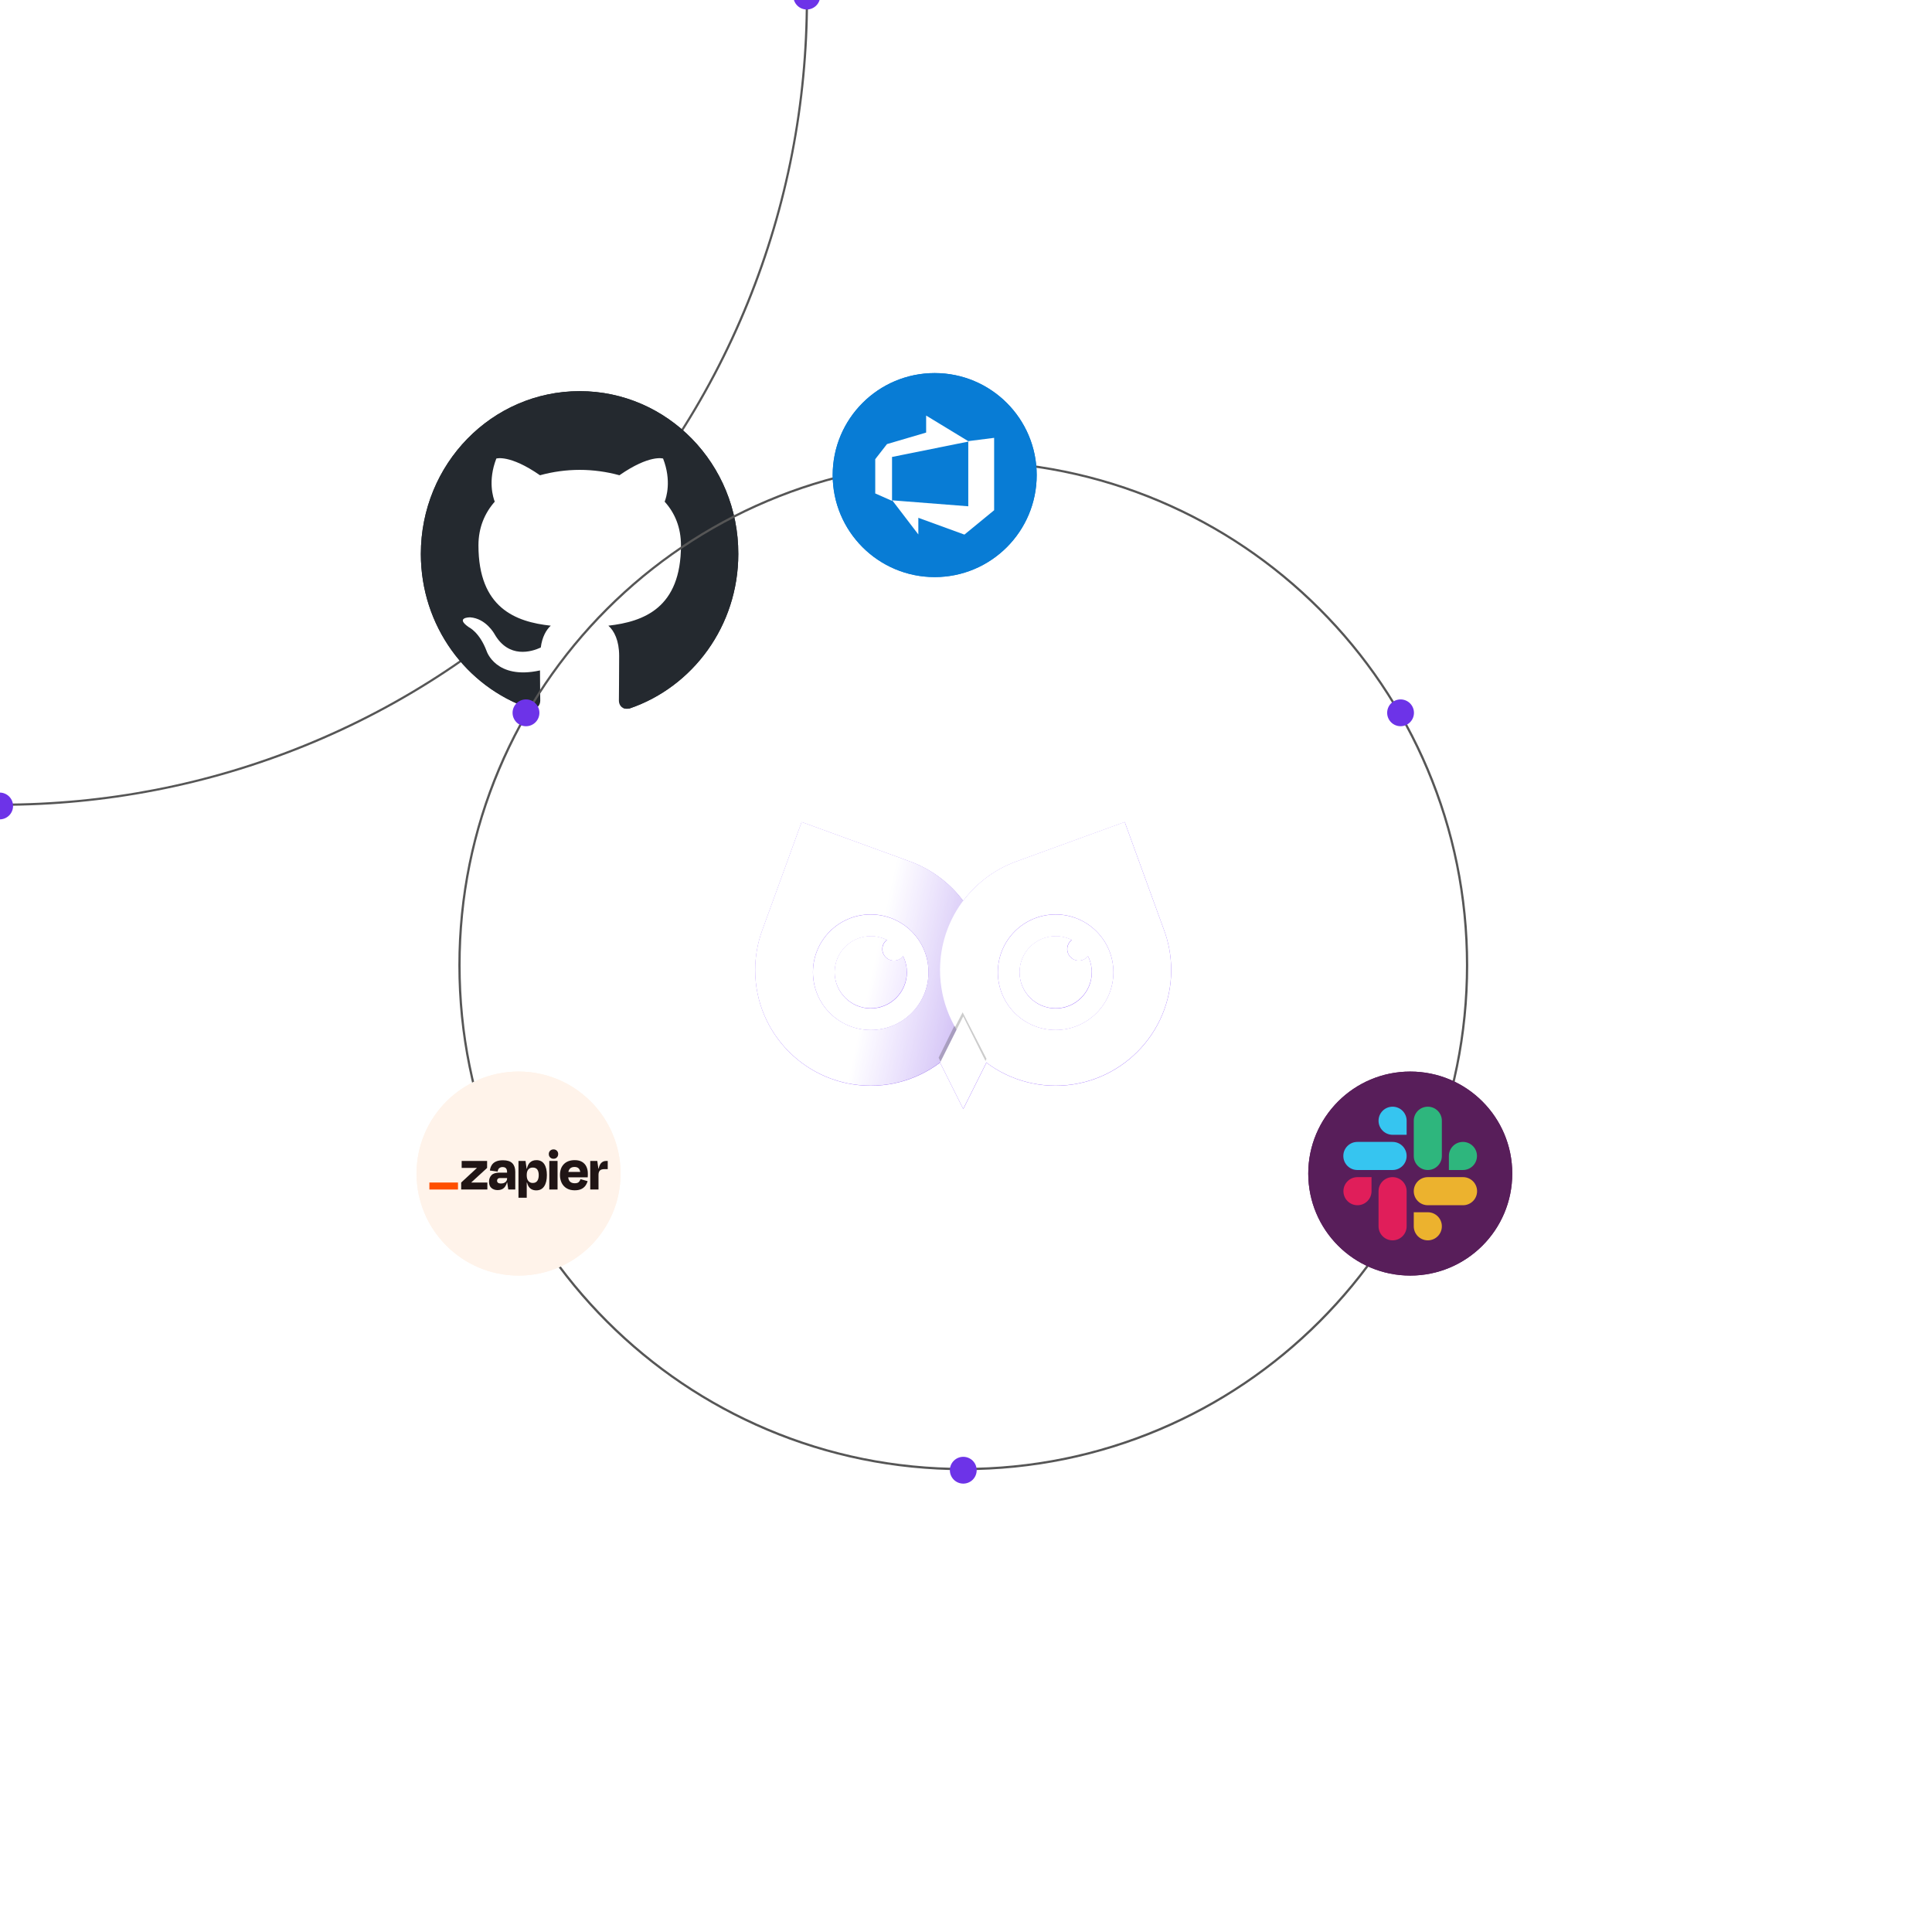 <?xml version="1.0" encoding="UTF-8" standalone="no"?>
<!DOCTYPE svg PUBLIC "-//W3C//DTD SVG 1.1//EN" "http://www.w3.org/Graphics/SVG/1.1/DTD/svg11.dtd">
<svg width="100%" height="100%" viewBox="325 325 650 650" version="1.1" xmlns="http://www.w3.org/2000/svg" xmlns:xlink="http://www.w3.org/1999/xlink" xml:space="preserve" xmlns:serif="http://www.serif.com/" style="fill-rule:evenodd;clip-rule:evenodd;stroke-linejoin:round;stroke-miterlimit:2;">
    <style>
        @keyframes rotateOuterCircle {
            0%{
                transform: translate(50%, 50%) rotate(0);
            }
            100% {
                transform: translate(50%, 50%) rotate(-360deg);
            }
        }
        #outer-logos-wrapper {
            animation: rotateOuterCircle 18750ms linear infinite normal forwards;
        }
        @keyframes rotateInnerCircle {
            0%{
                transform: translate(324.465px, 324.835px) rotate(0);
            }
            100% {
                transform: translate(324.465px, 324.835px) rotate(360deg);
            }
        }
        #inner-logos-wrapper {
            animation: rotateInnerCircle 18750ms linear infinite normal forwards;
        }
        @keyframes rotatePurpleLogo {
            0%{
                transform: translate(125px, 150px) rotate(0deg);
            }
            100% {
                transform: translate(125px, 150px) rotate(360deg);
            }
        }
        #outer-purple-logo {
            animation: rotatePurpleLogo 18750ms linear infinite normal forwards;
        }
        @keyframes rotateBlueLogo {
            0%{
                transform: translate(530px, 150px) rotate(0deg);
            }
            100% {
                transform: translate(530px, 150px) rotate(360deg);
            }
        }
        #outer-blue-logo {
            animation: rotateBlueLogo 18750ms linear infinite normal forwards;
        }
        @keyframes rotateGreenLogo {
            0%{
                transform: translate(155px, 526px) rotate(0deg);
            }
            100% {
                transform: translate(155px, 526px) rotate(360deg);
            }
        }
        #outer-green-logo {
            animation: rotateGreenLogo 18750ms linear infinite normal forwards;
        }
        @keyframes rotateBlackLogo {
            0%{
                transform: translate(520px, 510px) rotate(0deg);
            }
            100% {
                transform: translate(520px, 510px) rotate(360deg);
            }
        }
        #outer-black-logo {
            animation: rotateBlackLogo 18750ms linear infinite normal forwards;
        }
        @keyframes rotateRedLogo {
            0%{
                transform: translate(315px, 160px) rotate(0deg);
            }
            100% {
                transform: translate(315px, 160px) rotate(-360deg);
            }
        }
        #inner-red-logo {
            animation: rotateRedLogo 18750ms linear infinite normal forwards;
        }
        @keyframes rotateDarkOrangeLogo {
            0%{
                transform: translate(475px, 395px) rotate(0deg);
            }
            100% {
                transform: translate(475px, 395px) rotate(-360deg);
            }
        }
        #inner-dark-orange-logo {
            animation: rotateDarkOrangeLogo 18750ms linear infinite normal forwards;
        }
        @keyframes rotateOrangeLogo {
            0%{
                transform: translate(175px, 395px) rotate(0deg);
            }
            100% {
                transform: translate(175px, 395px) rotate(-360deg);
            }
        }
        #inner-orange-logo {
            animation: rotateOrangeLogo 18750ms linear infinite normal forwards;
        }
    </style>
    <g>
        <g id="integrations-logos" >
            <g class="dark:hidden block" transform="translate(324.465, 324.835) rotate(0)" filter="url(#shadow)">
                <g id="Logo" transform="matrix(0.243,0,0,0.243,239.062,264.37)">
                    <g id="Sol">
                        <g transform="matrix(1,0,0,1,-64,-77.102)">
                            <path d="M339.334,181.528C402.494,202.939 448,262.748 448,333.102C448,421.408 376.306,493.102 288,493.102C199.694,493.102 128,421.408 128,333.102C128,313.886 131.395,295.457 137.618,278.378L137.592,278.368L192.316,128.017L339.334,181.528Z" style="fill:url(#_Linear1);"/>
                            <clipPath id="_clip2">
                                <path d="M339.334,181.528C402.494,202.939 448,262.748 448,333.102C448,421.408 376.306,493.102 288,493.102C199.694,493.102 128,421.408 128,333.102C128,313.886 131.395,295.457 137.618,278.378L137.592,278.368L192.316,128.017L339.334,181.528Z"/>
                            </clipPath>
                            <g clip-path="url(#_clip2)">
                                <g transform="matrix(0.838,0,0,1.093,144.034,38.969)">
                                    <path d="M329.429,309.399L374.858,380.076L329.429,450.753L284,380.076L329.429,309.399Z" style="fill-opacity:0.11;"/>
                                </g>
                            </g>
                        </g>
                        <g transform="matrix(1.212,0,0,1.212,-49.939,-44.132)">
                            <circle cx="226" cy="250" r="66" style="fill:white;"/>
                        </g>
                        <g transform="matrix(2.778,0,0,2.778,-581.556,-657.768)">
                            <circle cx="290" cy="330" r="18" style="fill:rgb(128,68,253);"/>
                        </g>
                        <g transform="matrix(0.801,0,0,0.792,-5.707,-7.109)">
                            <ellipse cx="326.85" cy="295.352" rx="19.983" ry="20.194" style="fill:white;"/>
                        </g>
                    </g>
                    <g id="Sag" transform="matrix(1,0,0,1,-64,7.10543e-14)">
                        <g transform="matrix(1,0,0,1,0,-77.102)">
                            <path d="M693.336,275.591L639.618,128L489.267,182.723L489.267,182.723C427.876,205.104 384,264.019 384,333.102C384,421.408 455.694,493.102 544,493.102C632.306,493.102 704,421.408 704,333.102C704,312.835 700.224,293.444 693.336,275.591Z" style="fill:rgb(128,68,253);"/>
                            <clipPath id="_clip3">
                                <path d="M693.336,275.591L639.618,128L489.267,182.723L489.267,182.723C427.876,205.104 384,264.019 384,333.102C384,421.408 455.694,493.102 544,493.102C632.306,493.102 704,421.408 704,333.102C704,312.835 700.224,293.444 693.336,275.591Z"/>
                            </clipPath>
                            <g clip-path="url(#_clip3)">
                                <g transform="matrix(0.728,0,0,0.911,175.43,109.714)">
                                    <path d="M329.429,309.399L374.858,380.076L329.429,450.753L284,380.076L329.429,309.399Z" style="fill-opacity:0.2;"/>
                                </g>
                            </g>
                        </g>
                        <g transform="matrix(1.212,0,0,1.212,270.061,-44.132)">
                            <circle cx="226" cy="250" r="66" style="fill:white;"/>
                        </g>
                        <g transform="matrix(2.778,0,0,2.778,-261.556,-657.768)">
                            <circle cx="290" cy="330" r="18" style="fill:rgb(128,68,253);"/>
                        </g>
                        <g transform="matrix(0.801,0,0,0.792,314.293,-7.109)">
                            <ellipse cx="326.85" cy="295.352" rx="19.983" ry="20.194" style="fill:white;"/>
                        </g>
                    </g>
                    <g transform="matrix(0.705,0,0,0.906,119.816,39.83)">
                        <g id="Burun">
                            <path d="M329.429,309.399L374.858,380.076L329.429,450.753L284,380.076L329.429,309.399Z" style="fill:rgb(128,68,253);"/>
                        </g>
                    </g>
                </g>
            </g>
            <g class="dark:block hidden" transform="translate(324.465, 324.835) rotate(0)" filter="url(#shadow)">
                <g id="LogoWhite" transform="matrix(0.243,0,0,0.243,239.044,264.329)">
                    <g transform="matrix(1,0,0,1,-64,-730.102)">
                        <g id="Sol1" serif:id="Sol">
                            <path d="M339.334,834.528C402.494,855.939 448,915.748 448,986.102C448,1074.41 376.306,1146.1 288,1146.1C199.694,1146.1 128,1074.41 128,986.102C128,966.886 131.395,948.457 137.618,931.378L137.592,931.368L192.316,781.017L339.334,834.528ZM288,909C243.847,909 208,944.847 208,989C208,1033.15 243.847,1069 288,1069C332.153,1069 368,1033.15 368,989C368,944.847 332.153,909 288,909ZM332.743,966.672C336.107,973.394 338,980.978 338,989C338,1016.6 315.596,1039 288,1039C260.404,1039 238,1016.6 238,989C238,961.404 260.404,939 288,939C296.022,939 303.606,940.893 310.328,944.257C306.484,947.181 304,951.803 304,957C304,965.831 311.169,973 320,973C325.197,973 329.819,970.516 332.743,966.672Z" style="fill:url(#_Linear4);"/>
                            <clipPath id="_clip5">
                                <path d="M339.334,834.528C402.494,855.939 448,915.748 448,986.102C448,1074.41 376.306,1146.1 288,1146.1C199.694,1146.1 128,1074.41 128,986.102C128,966.886 131.395,948.457 137.618,931.378L137.592,931.368L192.316,781.017L339.334,834.528ZM288,909C243.847,909 208,944.847 208,989C208,1033.15 243.847,1069 288,1069C332.153,1069 368,1033.15 368,989C368,944.847 332.153,909 288,909ZM332.743,966.672C336.107,973.394 338,980.978 338,989C338,1016.6 315.596,1039 288,1039C260.404,1039 238,1016.6 238,989C238,961.404 260.404,939 288,939C296.022,939 303.606,940.893 310.328,944.257C306.484,947.181 304,951.803 304,957C304,965.831 311.169,973 320,973C325.197,973 329.819,970.516 332.743,966.672Z"/>
                            </clipPath>
                            <g clip-path="url(#_clip5)">
                                <g transform="matrix(0.838,0,0,1.093,144.034,691.969)">
                                    <path d="M329.429,309.399L374.858,380.076L329.429,450.753L284,380.076L329.429,309.399Z" style="fill-opacity:0.2;"/>
                                </g>
                            </g>
                        </g>
                    </g>
                    <g transform="matrix(1,0,0,1,-64,-730.102)">
                        <g id="Sag1" serif:id="Sag">
                            <path d="M693.336,928.591C700.224,946.444 704,965.835 704,986.102C704,1074.41 632.306,1146.1 544,1146.1C455.694,1146.1 384,1074.41 384,986.102C384,917.019 427.876,858.104 489.267,835.723L639.618,781L693.336,928.591ZM544,909C499.847,909 464,944.847 464,989C464,1033.15 499.847,1069 544,1069C588.153,1069 624,1033.15 624,989C624,944.847 588.153,909 544,909ZM588.743,966.672C592.107,973.394 594,980.978 594,989C594,1016.6 571.596,1039 544,1039C516.404,1039 494,1016.6 494,989C494,961.404 516.404,939 544,939C552.022,939 559.606,940.893 566.328,944.257C562.484,947.181 560,951.803 560,957C560,965.831 567.169,973 576,973C581.197,973 585.819,970.516 588.743,966.672Z" style="fill:white;"/>
                            <clipPath id="_clip6">
                                <path d="M693.336,928.591C700.224,946.444 704,965.835 704,986.102C704,1074.41 632.306,1146.1 544,1146.1C455.694,1146.1 384,1074.41 384,986.102C384,917.019 427.876,858.104 489.267,835.723L639.618,781L693.336,928.591ZM544,909C499.847,909 464,944.847 464,989C464,1033.15 499.847,1069 544,1069C588.153,1069 624,1033.15 624,989C624,944.847 588.153,909 544,909ZM588.743,966.672C592.107,973.394 594,980.978 594,989C594,1016.6 571.596,1039 544,1039C516.404,1039 494,1016.6 494,989C494,961.404 516.404,939 544,939C552.022,939 559.606,940.893 566.328,944.257C562.484,947.181 560,951.803 560,957C560,965.831 567.169,973 576,973C581.197,973 585.819,970.516 588.743,966.672Z"/>
                            </clipPath>
                            <g clip-path="url(#_clip6)">
                                <g transform="matrix(0.728,0,0,0.911,175.43,762.714)">
                                    <path d="M329.429,309.399L374.858,380.076L329.429,450.753L284,380.076L329.429,309.399Z" style="fill-opacity:0.2;"/>
                                </g>
                            </g>
                        </g>
                    </g>
                    <g transform="matrix(0.705,0,0,0.906,119.816,39.83)">
                        <g id="Burun1" serif:id="Burun">
                            <path d="M329.429,309.399L374.858,380.076L329.429,450.753L284,380.076L329.429,309.399Z" style="fill:white;"/>
                        </g>
                    </g>
                </g>
            </g>
            <g id="outerwrapper" transform="translate(324.465, 324.835) rotate(0)" >
                <g id="outer-logos-wrapper">
                    <g transform="translate(-324.465, -324.835)">
                        <g id="outer-circle">
                            <path d="M325.437,54.035C360.59,54.035 394.857,60.706 427.291,73.855C460.867,87.468 490.987,107.475 516.824,133.312C542.662,159.15 562.669,189.277 576.283,222.846C589.431,255.272 596.102,289.539 596.102,324.7C596.102,359.861 589.431,394.121 576.283,426.555C562.669,460.13 542.662,490.25 516.824,516.088C490.987,541.925 460.86,561.932 427.291,575.546C394.865,588.694 360.59,595.365 325.437,595.365C290.283,595.365 256.016,588.694 223.582,575.546C190.006,561.932 159.887,541.925 134.049,516.088C108.212,490.25 88.205,460.123 74.591,426.555C61.443,394.128 54.771,359.861 54.771,324.7C54.771,289.539 61.443,255.279 74.591,222.846C88.205,189.27 108.211,159.15 134.049,133.312C159.887,107.475 190.014,87.468 223.582,73.854C256.009,60.706 290.283,54.035 325.437,54.035ZM325.437,53.283C255.979,53.283 186.513,79.782 133.516,132.779C27.522,238.773 27.522,410.619 133.516,516.614C186.513,569.611 255.971,596.109 325.437,596.109C394.902,596.109 464.361,569.611 517.358,516.614C623.352,410.619 623.352,238.773 517.358,132.779C464.361,79.782 394.895,53.283 325.437,53.283Z" style="fill:rgb(86,86,86);fill-rule:nonzero;"/>
                            <path d="M324.618,58.017C325.814,58.017 326.96,57.542 327.806,56.697C328.651,55.851 329.126,54.704 329.126,53.509C329.126,52.313 328.651,51.166 327.806,50.321C326.96,49.475 325.814,49 324.618,49C323.422,49 322.275,49.475 321.43,50.321C320.584,51.166 320.109,52.313 320.109,53.509C320.109,54.704 320.584,55.851 321.43,56.697C322.275,57.542 323.422,58.017 324.618,58.017ZM54.441,328.464C55.038,328.473 55.632,328.363 56.187,328.14C56.741,327.918 57.246,327.587 57.672,327.168C58.097,326.748 58.436,326.248 58.666,325.697C58.897,325.146 59.016,324.554 59.016,323.957C59.016,323.359 58.897,322.767 58.666,322.216C58.436,321.665 58.097,321.165 57.672,320.745C57.246,320.326 56.741,319.995 56.187,319.773C55.632,319.55 55.038,319.44 54.441,319.449C53.257,319.467 52.128,319.949 51.297,320.793C50.466,321.636 50,322.773 50,323.957C50,325.14 50.466,326.277 51.297,327.12C52.128,327.964 53.257,328.446 54.441,328.464ZM324.888,600.67C326.084,600.67 327.23,600.195 328.076,599.349C328.921,598.504 329.396,597.357 329.396,596.161C329.396,594.966 328.921,593.819 328.076,592.974C327.23,592.128 326.084,591.653 324.888,591.653C323.692,591.653 322.545,592.128 321.7,592.974C320.854,593.819 320.379,594.966 320.379,596.161C320.379,597.357 320.854,598.504 321.7,599.349C322.545,600.195 323.692,600.67 324.888,600.67ZM596.425,328.194C597.621,328.194 598.767,327.719 599.613,326.874C600.458,326.028 600.933,324.881 600.933,323.686C600.933,322.49 600.458,321.343 599.613,320.498C598.767,319.652 597.621,319.177 596.425,319.177C595.229,319.177 594.082,319.652 593.237,320.498C592.391,321.343 591.916,322.49 591.916,323.686C591.916,324.881 592.391,326.028 593.237,326.874C594.082,327.719 595.229,328.194 596.425,328.194Z" style="fill:rgb(109,51,232);fill-rule:nonzero;"/>
                        </g>
                        <g id="outer-purple-logo" transform="matrix(1,0,0,1,125,150)" filter="url(#shadow)">
                            <g transform="matrix(1,0,0,1,-125,-150)">
                                <g id="outer-purple-logo1" serif:id="outer-purple-logo">
                                    <g>
                                        <g transform="matrix(1,0,0,1,125,150)">
                                            <circle cx="0" cy="0" r="53.41" style="fill:rgb(8,100,249);"/>
                                        </g>
                                        <g transform="matrix(0.905,0,0,0.905,63.427,46.717)">
                                            <path d="M95.9,83.2L61.3,83.2C61.3,91.8 68.3,98.8 76.9,98.8L83.3,98.8L83.3,104.9C83.3,113.5 90.3,120.5 98.9,120.5L98.9,86.2C98.9,84.5 97.5,83.2 95.9,83.2Z" style="fill:white;fill-rule:nonzero;"/>
                                            <path d="M78.8,100.4L44.2,100.4C44.2,109 51.2,116 59.8,116L66.2,116L66.2,122.2C66.2,130.8 73.2,137.8 81.8,137.8L81.8,103.5C81.8,101.8 80.4,100.4 78.8,100.4Z" style="fill:url(#_Linear7);fill-rule:nonzero;"/>
                                            <path d="M61.7,117.6L27.1,117.6C27.1,126.2 34.1,133.2 42.7,133.2L49,133.2L49,139.3C49,147.9 56,154.9 64.6,154.9L64.6,120.5C64.7,119 63.3,117.6 61.7,117.6Z" style="fill:url(#_Linear8);fill-rule:nonzero;"/>
                                        </g>
                                    </g>
                                </g>
                            </g>
                            <g transform="matrix(1,0,0,1,-125,-150)">
                                <g id="outer-purple-logo2" serif:id="outer-purple-logo">
                                    <g>
                                        <g transform="matrix(1,0,0,1,125,150)">
                                            <circle cx="0" cy="0" r="53.41" style="fill:rgb(8,100,249);"/>
                                        </g>
                                        <g transform="matrix(0.905,0,0,0.905,63.427,46.717)">
                                            <path d="M95.9,83.2L61.3,83.2C61.3,91.8 68.3,98.8 76.9,98.8L83.3,98.8L83.3,104.9C83.3,113.5 90.3,120.5 98.9,120.5L98.9,86.2C98.9,84.5 97.5,83.2 95.9,83.2Z" style="fill:white;fill-rule:nonzero;"/>
                                            <path d="M78.8,100.4L44.2,100.4C44.2,109 51.2,116 59.8,116L66.2,116L66.2,122.2C66.2,130.8 73.2,137.8 81.8,137.8L81.8,103.5C81.8,101.8 80.4,100.4 78.8,100.4Z" style="fill:url(#_Linear9);fill-rule:nonzero;"/>
                                            <path d="M61.7,117.6L27.1,117.6C27.1,126.2 34.1,133.2 42.7,133.2L49,133.2L49,139.3C49,147.9 56,154.9 64.6,154.9L64.6,120.5C64.7,119 63.3,117.6 61.7,117.6Z" style="fill:url(#_Linear10);fill-rule:nonzero;"/>
                                        </g>
                                    </g>
                                </g>
                            </g>
                        </g>
                        <g id="outer-blue-logo" transform="matrix(1,0,0,1,530,150)" filter="url(#shadow)">
                            <g transform="matrix(1,0,0,1,-530,-150)">
                                <g id="outer-blue-logo1" serif:id="outer-blue-logo">
                                    <g>
                                        <g transform="matrix(1,0,0,1,530,150)">
                                            <circle cx="0" cy="0" r="53.41" style="fill:rgb(240,111,111);"/>
                                        </g>
                                        <g transform="matrix(0.304,0,0,0.304,497.5,116.96)">
                                            <path d="M167.197,104.554C141.533,104.554 120.729,125.359 120.729,151.024C120.729,176.688 141.533,197.493 167.197,197.493C192.861,197.493 213.665,176.688 213.665,151.024C213.665,125.359 192.861,104.554 167.197,104.554ZM46.468,104.558C20.805,104.558 0,125.359 0,151.024C0,176.688 20.805,197.493 46.468,197.493C72.133,197.493 92.939,176.688 92.939,151.024C92.939,125.359 72.133,104.558 46.468,104.558ZM153.3,46.467C153.3,72.133 132.496,92.94 106.833,92.94C81.168,92.94 60.364,72.133 60.364,46.467C60.364,20.807 81.168,0 106.833,0C132.496,0 153.3,20.807 153.3,46.467Z" style="fill:white;"/>
                                        </g>
                                    </g>
                                </g>
                            </g>
                            <g transform="matrix(1,0,0,1,-530,-150)">
                                <g id="outer-blue-logo2" serif:id="outer-blue-logo">
                                    <g>
                                        <g transform="matrix(1,0,0,1,530,150)">
                                            <circle cx="0" cy="0" r="53.41" style="fill:rgb(240,111,111);"/>
                                        </g>
                                        <g transform="matrix(0.304,0,0,0.304,497.5,116.96)">
                                            <path d="M167.197,104.554C141.533,104.554 120.729,125.359 120.729,151.024C120.729,176.688 141.533,197.493 167.197,197.493C192.861,197.493 213.665,176.688 213.665,151.024C213.665,125.359 192.861,104.554 167.197,104.554ZM46.468,104.558C20.805,104.558 0,125.359 0,151.024C0,176.688 20.805,197.493 46.468,197.493C72.133,197.493 92.939,176.688 92.939,151.024C92.939,125.359 72.133,104.558 46.468,104.558ZM153.3,46.467C153.3,72.133 132.496,92.94 106.833,92.94C81.168,92.94 60.364,72.133 60.364,46.467C60.364,20.807 81.168,0 106.833,0C132.496,0 153.3,20.807 153.3,46.467Z" style="fill:white;"/>
                                        </g>
                                    </g>
                                </g>
                            </g>
                        </g>
                        <g id="outer-black-logo" transform="matrix(1,0,0,1,520,510)" filter="url(#shadow)">
                            <g transform="matrix(1,0,0,1,-520,-510)">
                                <g id="outer-black-logo1" serif:id="outer-black-logo">
                                    <g>
                                        <path d="M483.375,550.412L472.031,508.019L481.239,482.868L510.145,467.535L543.941,470.129L558.837,489.925L554.729,532.459L545.961,558.346C538.263,562.841 529.353,565.41 519.861,565.41C505.71,565.41 492.853,559.7 483.375,550.412Z" style="fill:white;"/>
                                        <g transform="matrix(1.094,0,0,1.113,466.59,456.6)">
                                            <path d="M48.854,0C21.839,0 0,22 0,49.217C0,70.973 13.993,89.389 33.405,95.907C35.832,96.397 36.721,94.848 36.721,93.545C36.721,92.404 36.641,88.493 36.641,84.418C23.051,87.352 20.221,78.551 20.221,78.551C18.037,72.847 14.801,71.381 14.801,71.381C10.353,68.366 15.125,68.366 15.125,68.366C20.059,68.692 22.648,73.418 22.648,73.418C27.015,80.914 34.052,78.796 36.883,77.492C37.287,74.314 38.582,72.114 39.957,70.892C29.118,69.751 17.714,65.514 17.714,46.609C17.714,41.231 19.654,36.831 22.728,33.409C22.243,32.187 20.544,27.134 23.214,20.371C23.214,20.371 27.339,19.067 36.64,25.423C40.622,24.346 44.729,23.798 48.854,23.793C52.979,23.793 57.184,24.364 61.067,25.423C70.369,19.067 74.494,20.371 74.494,20.371C77.164,27.134 75.464,32.187 74.979,33.409C78.134,36.831 79.994,41.231 79.994,46.609C79.994,65.514 68.59,69.669 57.67,70.892C59.45,72.44 60.986,75.373 60.986,80.018C60.986,86.618 60.906,91.915 60.906,93.544C60.906,94.848 61.796,96.397 64.222,95.908C83.634,89.388 97.627,70.973 97.627,49.217C97.707,22 75.788,0 48.854,0Z" style="fill:rgb(36,41,47);"/>
                                        </g>
                                    </g>
                                </g>
                            </g>
                            <g transform="matrix(1,0,0,1,-520,-510)">
                                <g id="outer-black-logo2" serif:id="outer-black-logo">
                                    <g>
                                        <path d="M483.375,550.412L472.031,508.019L481.239,482.868L510.145,467.535L543.941,470.129L558.837,489.925L554.729,532.459L545.961,558.346C538.263,562.841 529.353,565.41 519.861,565.41C505.71,565.41 492.853,559.7 483.375,550.412Z" style="fill:white;"/>
                                        <g transform="matrix(1.094,0,0,1.113,466.59,456.6)">
                                            <path d="M48.854,0C21.839,0 0,22 0,49.217C0,70.973 13.993,89.389 33.405,95.907C35.832,96.397 36.721,94.848 36.721,93.545C36.721,92.404 36.641,88.493 36.641,84.418C23.051,87.352 20.221,78.551 20.221,78.551C18.037,72.847 14.801,71.381 14.801,71.381C10.353,68.366 15.125,68.366 15.125,68.366C20.059,68.692 22.648,73.418 22.648,73.418C27.015,80.914 34.052,78.796 36.883,77.492C37.287,74.314 38.582,72.114 39.957,70.892C29.118,69.751 17.714,65.514 17.714,46.609C17.714,41.231 19.654,36.831 22.728,33.409C22.243,32.187 20.544,27.134 23.214,20.371C23.214,20.371 27.339,19.067 36.64,25.423C40.622,24.346 44.729,23.798 48.854,23.793C52.979,23.793 57.184,24.364 61.067,25.423C70.369,19.067 74.494,20.371 74.494,20.371C77.164,27.134 75.464,32.187 74.979,33.409C78.134,36.831 79.994,41.231 79.994,46.609C79.994,65.514 68.59,69.669 57.67,70.892C59.45,72.44 60.986,75.373 60.986,80.018C60.986,86.618 60.906,91.915 60.906,93.544C60.906,94.848 61.796,96.397 64.222,95.908C83.634,89.388 97.627,70.973 97.627,49.217C97.707,22 75.788,0 48.854,0Z" style="fill:rgb(36,41,47);"/>
                                        </g>
                                    </g>
                                </g>
                            </g>
                        </g>
                        <g id="outer-green-logo" transform="matrix(1,0,0,1,155,526)" filter="url(#shadow)">
                            <g transform="matrix(1,0,0,1,-155,-526)">
                                <g id="outer-green-logo1" serif:id="outer-green-logo">
                                    <g>
                                        <g transform="matrix(1,0,0,1,155,526)">
                                            <circle cx="0" cy="0" r="53.41" style="fill:white;"/>
                                        </g>
                                        <g transform="matrix(1.84,0,0,1.84,119.668,491.979)">
                                            <path d="M5.615,27.259L10.63,23.409C13.294,26.894 16.124,28.501 19.275,28.501C22.409,28.501 25.159,26.913 27.703,23.455L32.789,27.213C29.119,32.199 24.557,34.834 19.275,34.834C14.01,34.834 9.404,32.216 5.615,27.259Z" style="fill:url(#_Linear11);"/>
                                            <path d="M18.992,10.523L10.067,18.233L5.941,13.436L19.011,2.146L31.978,13.445L27.833,18.224L18.992,10.523Z" style="fill:url(#_Linear12);"/>
                                        </g>
                                    </g>
                                </g>
                            </g>
                            <g transform="matrix(1,0,0,1,-155,-526)">
                                <g id="outer-green-logo2" serif:id="outer-green-logo">
                                    <g>
                                        <g transform="matrix(1,0,0,1,155,526)">
                                            <circle cx="0" cy="0" r="53.41" style="fill:white;"/>
                                        </g>
                                        <g transform="matrix(1.84,0,0,1.84,119.668,491.979)">
                                            <path d="M5.615,27.259L10.63,23.409C13.294,26.894 16.124,28.501 19.275,28.501C22.409,28.501 25.159,26.913 27.703,23.455L32.789,27.213C29.119,32.199 24.557,34.834 19.275,34.834C14.01,34.834 9.404,32.216 5.615,27.259Z" style="fill:url(#_Linear13);"/>
                                            <path d="M18.992,10.523L10.067,18.233L5.941,13.436L19.011,2.146L31.978,13.445L27.833,18.224L18.992,10.523Z" style="fill:url(#_Linear14);"/>
                                        </g>
                                    </g>
                                </g>
                            </g>
                        </g>
                    </g>
                </g>
                <g id="inner-logos-wrapper" transform="translate(324.465, 324.835) rotate(0)">
                    <g transform="translate(-324.465, -324.835)">
                        <g id="inner-circle">
                            <path d="M324.618,155.792C347.45,155.792 369.599,160.262 390.447,169.082C410.59,177.602 428.674,189.796 444.203,205.325C459.733,220.855 471.934,238.946 480.446,259.081C489.266,279.93 493.737,302.078 493.737,324.91C493.737,347.743 489.266,369.891 480.446,390.74C471.926,410.882 459.733,428.966 444.203,444.496C428.674,460.025 410.582,472.226 390.447,480.739C369.599,489.559 347.45,494.029 324.618,494.029C301.786,494.029 279.637,489.559 258.788,480.739C238.646,472.219 220.562,460.025 205.033,444.496C189.503,428.966 177.302,410.875 168.79,390.74C159.969,369.891 155.499,347.743 155.499,324.91C155.499,302.078 159.969,279.93 168.79,259.081C177.309,238.939 189.503,220.855 205.033,205.325C220.562,189.796 238.653,177.594 258.788,169.082C279.637,160.262 301.786,155.792 324.618,155.792ZM324.618,155.04C230.795,155.04 154.74,231.095 154.74,324.918C154.74,418.741 230.795,494.796 324.618,494.796C418.441,494.796 494.496,418.741 494.496,324.918C494.496,231.095 418.441,155.04 324.618,155.04Z" style="fill:rgb(86,86,86);fill-rule:nonzero;"/>
                            <path d="M177.497,244.498C178.09,244.498 178.677,244.381 179.225,244.155C179.773,243.928 180.27,243.595 180.69,243.176C181.109,242.757 181.442,242.259 181.668,241.711C181.895,241.164 182.012,240.576 182.012,239.984C182.012,239.391 181.896,238.803 181.669,238.256C181.442,237.708 181.11,237.21 180.69,236.791C180.271,236.371 179.773,236.039 179.226,235.812C178.678,235.585 178.091,235.468 177.498,235.468C176.3,235.468 175.152,235.943 174.305,236.79C173.458,237.637 172.982,238.785 172.982,239.983C172.982,241.18 173.458,242.328 174.304,243.175C175.151,244.022 176.299,244.498 177.497,244.498ZM324.618,499.311C325.814,499.311 326.96,498.836 327.806,497.991C328.651,497.145 329.126,495.998 329.126,494.803C329.126,493.607 328.651,492.46 327.806,491.615C326.96,490.769 325.814,490.294 324.618,490.294C323.422,490.294 322.275,490.769 321.43,491.615C320.584,492.46 320.109,493.607 320.109,494.803C320.109,495.998 320.584,497.145 321.43,497.991C322.275,498.836 323.422,499.311 324.618,499.311ZM471.739,244.491C472.934,244.491 474.081,244.016 474.926,243.17C475.771,242.324 476.246,241.178 476.246,239.982C476.246,238.786 475.77,237.64 474.925,236.795C474.079,235.949 472.932,235.475 471.737,235.475C470.541,235.475 469.395,235.95 468.55,236.796C467.704,237.642 467.23,238.788 467.23,239.984C467.23,241.18 467.705,242.326 468.551,243.171C469.397,244.017 470.543,244.491 471.739,244.491Z" style="fill:rgb(109,51,232);fill-rule:nonzero;"/>
                        </g>
                        <g id="inner-dark-orange-logo" transform="matrix(1,0,0,1,475,395)" filter="url(#shadow)">
                            <g transform="matrix(1,0,0,1,-475,-395)">
                                <g id="inner-dark-orange-logo1" serif:id="inner-dark-orange-logo">
                                    <g>
                                        <g transform="matrix(1,0,0,1,475,395)">
                                            <circle cx="0" cy="0" r="34.32" style="fill:rgb(88,30,90);"/>
                                        </g>
                                        <g transform="matrix(0.358,0,0,0.358,452.231,372.285)">
                                            <path d="M27.2,80C27.2,87.3 21.3,93.2 14,93.2C6.7,93.2 0.8,87.3 0.8,80C0.8,72.7 6.7,66.8 14,66.8L27.2,66.8L27.2,80ZM33.8,80C33.8,72.7 39.7,66.8 47,66.8C54.3,66.8 60.2,72.7 60.2,80L60.2,113C60.2,120.3 54.3,126.2 47,126.2C39.7,126.2 33.8,120.3 33.8,113L33.8,80Z" style="fill:rgb(224,30,90);fill-rule:nonzero;"/>
                                            <path d="M47,27C39.7,27 33.8,21.1 33.8,13.8C33.8,6.5 39.7,0.6 47,0.6C54.3,0.6 60.2,6.5 60.2,13.8L60.2,27L47,27ZM47,33.7C54.3,33.7 60.2,39.6 60.2,46.9C60.2,54.2 54.3,60.1 47,60.1L13.9,60.1C6.6,60.1 0.7,54.2 0.7,46.9C0.7,39.6 6.6,33.7 13.9,33.7L47,33.7Z" style="fill:rgb(54,197,240);fill-rule:nonzero;"/>
                                            <path d="M99.9,46.9C99.9,39.6 105.8,33.7 113.1,33.7C120.4,33.7 126.3,39.6 126.3,46.9C126.3,54.2 120.4,60.1 113.1,60.1L99.9,60.1L99.9,46.9ZM93.3,46.9C93.3,54.2 87.4,60.1 80.1,60.1C72.8,60.1 66.9,54.2 66.9,46.9L66.9,13.8C66.9,6.5 72.8,0.6 80.1,0.6C87.4,0.6 93.3,6.5 93.3,13.8L93.3,46.9Z" style="fill:rgb(46,182,125);fill-rule:nonzero;"/>
                                            <path d="M80.1,99.8C87.4,99.8 93.3,105.7 93.3,113C93.3,120.3 87.4,126.2 80.1,126.2C72.8,126.2 66.9,120.3 66.9,113L66.9,99.8L80.1,99.8ZM80.1,93.2C72.8,93.2 66.9,87.3 66.9,80C66.9,72.7 72.8,66.8 80.1,66.8L113.2,66.8C120.5,66.8 126.4,72.7 126.4,80C126.4,87.3 120.5,93.2 113.2,93.2L80.1,93.2Z" style="fill:rgb(236,178,46);fill-rule:nonzero;"/>
                                        </g>
                                    </g>
                                </g>
                            </g>
                            <g transform="matrix(1,0,0,1,-475,-395)">
                                <g id="inner-dark-orange-logo2" serif:id="inner-dark-orange-logo">
                                    <g>
                                        <g transform="matrix(1,0,0,1,475,395)">
                                            <circle cx="0" cy="0" r="34.32" style="fill:rgb(88,30,90);"/>
                                        </g>
                                        <g transform="matrix(0.358,0,0,0.358,452.231,372.285)">
                                            <path d="M27.2,80C27.2,87.3 21.3,93.2 14,93.2C6.7,93.2 0.8,87.3 0.8,80C0.8,72.7 6.7,66.8 14,66.8L27.2,66.8L27.2,80ZM33.8,80C33.8,72.7 39.7,66.8 47,66.8C54.3,66.8 60.2,72.7 60.2,80L60.2,113C60.2,120.3 54.3,126.2 47,126.2C39.7,126.2 33.8,120.3 33.8,113L33.8,80Z" style="fill:rgb(224,30,90);fill-rule:nonzero;"/>
                                            <path d="M47,27C39.7,27 33.8,21.1 33.8,13.8C33.8,6.5 39.7,0.6 47,0.6C54.3,0.6 60.2,6.5 60.2,13.8L60.2,27L47,27ZM47,33.7C54.3,33.7 60.2,39.6 60.2,46.9C60.2,54.2 54.3,60.1 47,60.1L13.9,60.1C6.6,60.1 0.7,54.2 0.7,46.9C0.7,39.6 6.6,33.7 13.9,33.7L47,33.7Z" style="fill:rgb(54,197,240);fill-rule:nonzero;"/>
                                            <path d="M99.9,46.9C99.9,39.6 105.8,33.7 113.1,33.7C120.4,33.7 126.3,39.6 126.3,46.9C126.3,54.2 120.4,60.1 113.1,60.1L99.9,60.1L99.9,46.9ZM93.3,46.9C93.3,54.2 87.4,60.1 80.1,60.1C72.8,60.1 66.9,54.2 66.9,46.9L66.9,13.8C66.9,6.5 72.8,0.6 80.1,0.6C87.4,0.6 93.3,6.5 93.3,13.8L93.3,46.9Z" style="fill:rgb(46,182,125);fill-rule:nonzero;"/>
                                            <path d="M80.1,99.8C87.4,99.8 93.3,105.7 93.3,113C93.3,120.3 87.4,126.2 80.1,126.2C72.8,126.2 66.9,120.3 66.9,113L66.9,99.8L80.1,99.8ZM80.1,93.2C72.8,93.2 66.9,87.3 66.9,80C66.9,72.7 72.8,66.8 80.1,66.8L113.2,66.8C120.5,66.8 126.4,72.7 126.4,80C126.4,87.3 120.5,93.2 113.2,93.2L80.1,93.2Z" style="fill:rgb(236,178,46);fill-rule:nonzero;"/>
                                        </g>
                                    </g>
                                </g>
                            </g>
                        </g>
                        <g id="inner-red-logo" transform="matrix(1,0,0,1,315,160)" filter="url(#shadow)">
                            <g transform="matrix(1,0,0,1,-315,-160)">
                                <g id="inner-red-logo1" serif:id="inner-red-logo">
                                    <g>
                                        <g transform="matrix(1,0,0,1,315,160)">
                                            <circle cx="0" cy="0" r="34.32" style="fill:rgb(8,124,213);"/>
                                        </g>
                                        <g transform="matrix(2.5,0,0,2.5,292.5,137.475)">
                                            <path d="M17,4L17,13.74L13,17.02L6.8,14.76L6.8,17L3.29,12.41L13.52,13.21L13.52,4.44L17,4ZM13.59,4.49L7.85,1L7.85,3.29L2.58,4.84L1,6.87L1,11.48L3.26,12.48L3.26,6.57L13.59,4.49Z" style="fill:white;fill-rule:nonzero;"/>
                                        </g>
                                    </g>
                                </g>
                            </g>
                            <g transform="matrix(1,0,0,1,-315,-160)">
                                <g id="inner-red-logo2" serif:id="inner-red-logo">
                                    <g>
                                        <g transform="matrix(1,0,0,1,315,160)">
                                            <circle cx="0" cy="0" r="34.32" style="fill:rgb(8,124,213);"/>
                                        </g>
                                        <g transform="matrix(2.5,0,0,2.5,292.5,137.475)">
                                            <path d="M17,4L17,13.74L13,17.02L6.8,14.76L6.8,17L3.29,12.41L13.52,13.21L13.52,4.44L17,4ZM13.59,4.49L7.85,1L7.85,3.29L2.58,4.84L1,6.87L1,11.48L3.26,12.48L3.26,6.57L13.59,4.49Z" style="fill:white;fill-rule:nonzero;"/>
                                        </g>
                                    </g>
                                </g>
                            </g>
                        </g>
                        <g id="inner-orange-logo" transform="matrix(1,0,0,1,175,395)" filter="url(#shadow)">
                            <g transform="matrix(1,0,0,1,-175,-395)">
                                <g id="inner-orange-logo1" serif:id="inner-orange-logo">
                                    <g>
                                        <g transform="matrix(1,0,0,1,175,395)">
                                            <circle cx="0" cy="0" r="34.32" style="fill:rgb(255,243,234);"/>
                                        </g>
                                        <g transform="matrix(0.12,0,0,0.12,145,386.87)">
                                            <path d="M117.414,92.844L117.344,92.62L161.801,51.921L161.801,32.311L90.477,32.311L90.477,51.921L133.079,51.921L133.149,52.109L89.126,92.844L89.126,112.454L162.517,112.454L162.517,92.844L117.414,92.844Z" style="fill:rgb(32,21,21);fill-rule:nonzero;"/>
                                            <path d="M206.296,30.444C198.069,30.444 191.364,31.685 186.181,34.166C181.354,36.329 177.287,39.892 174.509,44.394C171.852,48.925 170.183,53.967 169.613,59.189L191.254,62.231C192.037,57.62 193.603,54.352 195.951,52.426C198.621,50.412 201.911,49.394 205.251,49.549C209.643,49.549 212.829,50.723 214.81,53.072C216.771,55.42 217.769,58.673 217.769,62.959L217.769,65.096L196.961,65.096C186.369,65.096 178.76,67.444 174.134,72.141C169.507,76.838 167.198,83.039 167.206,90.742C167.206,98.632 169.515,104.504 174.134,108.355C178.752,112.207 184.561,114.121 191.56,114.097C200.241,114.097 206.919,111.111 211.592,105.138C214.352,101.467 216.323,97.266 217.381,92.797L218.168,92.797L221.151,112.406L240.761,112.406L240.761,62.748C240.761,52.484 238.056,44.535 232.647,38.899C227.237,33.262 218.454,30.444 206.296,30.444ZM213.154,91.658C210.042,94.253 205.968,95.544 200.895,95.544C196.714,95.544 193.81,94.812 192.182,93.348C191.389,92.656 190.757,91.797 190.333,90.833C189.909,89.869 189.702,88.824 189.728,87.771C189.681,86.778 189.838,85.786 190.187,84.855C190.536,83.925 191.071,83.075 191.759,82.357C192.503,81.659 193.381,81.12 194.34,80.771C195.299,80.421 196.318,80.27 197.337,80.326L217.804,80.326L217.804,81.676C217.846,83.585 217.448,85.478 216.642,87.209C215.835,88.939 214.642,90.461 213.154,91.658Z" style="fill:rgb(32,21,21);fill-rule:nonzero;"/>
                                            <rect x="336.161" y="32.311" width="23.168" height="80.154" style="fill:rgb(32,21,21);fill-rule:nonzero;"/>
                                            <path d="M496.109,32.311C489.565,32.311 484.406,34.62 480.633,39.239C477.924,42.558 475.865,47.463 474.456,53.952L473.775,53.952L470.746,32.311L450.959,32.311L450.959,112.454L474.128,112.454L474.128,71.355C474.128,66.173 475.341,62.2 477.768,59.436C480.194,56.673 484.672,55.291 491.201,55.291L499.996,55.291L499.996,32.311L496.109,32.311Z" style="fill:rgb(32,21,21);fill-rule:nonzero;"/>
                                            <path d="M427.991,34.931C422.582,31.714 415.76,30.109 407.524,30.117C394.561,30.117 384.415,33.808 377.088,41.19C369.76,48.572 366.097,58.749 366.097,71.72C365.91,79.563 367.622,87.334 371.087,94.372C374.259,100.643 379.199,105.848 385.296,109.343C391.433,112.89 398.733,114.667 407.195,114.674C414.515,114.674 420.629,113.547 425.537,111.293C430.152,109.268 434.17,106.094 437.209,102.075C440.103,98.129 442.252,93.688 443.55,88.97L423.588,83.381C422.748,86.449 421.13,89.247 418.891,91.506C416.636,93.761 412.859,94.888 407.559,94.888C401.258,94.888 396.561,93.084 393.468,89.475C391.226,86.868 389.817,83.146 389.194,78.32L443.856,78.32C444.079,76.065 444.196,74.175 444.196,72.648L444.196,67.657C444.328,60.953 442.943,54.306 440.145,48.212C437.526,42.661 433.289,38.031 427.991,34.931ZM406.855,49.222C416.249,49.222 421.576,53.844 422.836,63.09L389.605,63.09C390.133,60.005 391.411,57.097 393.328,54.623C396.373,51.014 400.882,49.214 406.855,49.222Z" style="fill:rgb(32,21,21);fill-rule:nonzero;"/>
                                            <path d="M347.993,0.008C346.25,-0.052 344.513,0.24 342.885,0.865C341.257,1.491 339.772,2.437 338.517,3.648C337.28,4.87 336.31,6.336 335.669,7.954C335.028,9.571 334.73,11.303 334.795,13.041C334.732,14.791 335.031,16.535 335.672,18.164C336.314,19.793 337.284,21.272 338.522,22.509C339.761,23.746 341.241,24.715 342.87,25.355C344.5,25.995 346.244,26.292 347.993,26.228C349.731,26.294 351.465,25.997 353.082,25.356C354.699,24.715 356.165,23.744 357.387,22.506C358.599,21.254 359.545,19.771 360.168,18.144C360.792,16.518 361.08,14.782 361.015,13.041C361.095,11.311 360.814,9.583 360.188,7.968C359.563,6.352 358.608,4.885 357.384,3.659C356.159,2.434 354.693,1.477 353.078,0.851C351.463,0.224 349.735,-0.059 348.005,0.019L347.993,0.008Z" style="fill:rgb(32,21,21);fill-rule:nonzero;"/>
                                            <path d="M300.14,30.117C292.25,30.117 285.909,32.594 281.118,37.55C277.571,41.221 274.969,46.701 273.309,53.989L272.569,53.989L269.54,32.348L249.753,32.348L249.753,135.494L272.921,135.494L272.921,93.01L273.767,93.01C274.474,95.842 275.465,98.596 276.726,101.229C278.686,105.518 281.9,109.113 285.944,111.539C290.137,113.827 294.86,114.966 299.635,114.839C309.335,114.839 316.721,111.062 321.794,103.507C326.866,95.953 329.403,85.412 329.403,71.885C329.403,58.819 326.949,48.592 322.04,41.202C317.132,33.812 309.832,30.117 300.14,30.117ZM302.489,88.195C299.788,92.109 295.561,94.066 289.807,94.066C287.435,94.176 285.07,93.719 282.91,92.732C280.749,91.746 278.855,90.259 277.384,88.395C274.385,84.629 272.89,79.474 272.898,72.93L272.898,71.403C272.898,64.757 274.393,59.669 277.384,56.138C280.374,52.608 284.515,50.862 289.807,50.901C295.663,50.901 299.917,52.76 302.571,56.478C305.225,60.197 306.552,65.383 306.552,72.037C306.568,78.918 305.221,84.304 302.512,88.195L302.489,88.195Z" style="fill:rgb(32,21,21);fill-rule:nonzero;"/>
                                            <rect x="0" y="92.843" width="80.154" height="19.634" style="fill:rgb(255,79,0);fill-rule:nonzero;"/>
                                        </g>
                                    </g>
                                </g>
                            </g>
                            <g transform="matrix(1,0,0,1,-175,-395)">
                                <g id="inner-orange-logo2" serif:id="inner-orange-logo">
                                    <g>
                                        <g transform="matrix(1,0,0,1,175,395)">
                                            <circle cx="0" cy="0" r="34.32" style="fill:rgb(255,243,234);"/>
                                        </g>
                                        <g transform="matrix(0.12,0,0,0.12,145,386.87)">
                                            <path d="M117.414,92.844L117.344,92.62L161.801,51.921L161.801,32.311L90.477,32.311L90.477,51.921L133.079,51.921L133.149,52.109L89.126,92.844L89.126,112.454L162.517,112.454L162.517,92.844L117.414,92.844Z" style="fill:rgb(32,21,21);fill-rule:nonzero;"/>
                                            <path d="M206.296,30.444C198.069,30.444 191.364,31.685 186.181,34.166C181.354,36.329 177.287,39.892 174.509,44.394C171.852,48.925 170.183,53.967 169.613,59.189L191.254,62.231C192.037,57.62 193.603,54.352 195.951,52.426C198.621,50.412 201.911,49.394 205.251,49.549C209.643,49.549 212.829,50.723 214.81,53.072C216.771,55.42 217.769,58.673 217.769,62.959L217.769,65.096L196.961,65.096C186.369,65.096 178.76,67.444 174.134,72.141C169.507,76.838 167.198,83.039 167.206,90.742C167.206,98.632 169.515,104.504 174.134,108.355C178.752,112.207 184.561,114.121 191.56,114.097C200.241,114.097 206.919,111.111 211.592,105.138C214.352,101.467 216.323,97.266 217.381,92.797L218.168,92.797L221.151,112.406L240.761,112.406L240.761,62.748C240.761,52.484 238.056,44.535 232.647,38.899C227.237,33.262 218.454,30.444 206.296,30.444ZM213.154,91.658C210.042,94.253 205.968,95.544 200.895,95.544C196.714,95.544 193.81,94.812 192.182,93.348C191.389,92.656 190.757,91.797 190.333,90.833C189.909,89.869 189.702,88.824 189.728,87.771C189.681,86.778 189.838,85.786 190.187,84.855C190.536,83.925 191.071,83.075 191.759,82.357C192.503,81.659 193.381,81.12 194.34,80.771C195.299,80.421 196.318,80.27 197.337,80.326L217.804,80.326L217.804,81.676C217.846,83.585 217.448,85.478 216.642,87.209C215.835,88.939 214.642,90.461 213.154,91.658Z" style="fill:rgb(32,21,21);fill-rule:nonzero;"/>
                                            <rect x="336.161" y="32.311" width="23.168" height="80.154" style="fill:rgb(32,21,21);fill-rule:nonzero;"/>
                                            <path d="M496.109,32.311C489.565,32.311 484.406,34.62 480.633,39.239C477.924,42.558 475.865,47.463 474.456,53.952L473.775,53.952L470.746,32.311L450.959,32.311L450.959,112.454L474.128,112.454L474.128,71.355C474.128,66.173 475.341,62.2 477.768,59.436C480.194,56.673 484.672,55.291 491.201,55.291L499.996,55.291L499.996,32.311L496.109,32.311Z" style="fill:rgb(32,21,21);fill-rule:nonzero;"/>
                                            <path d="M427.991,34.931C422.582,31.714 415.76,30.109 407.524,30.117C394.561,30.117 384.415,33.808 377.088,41.19C369.76,48.572 366.097,58.749 366.097,71.72C365.91,79.563 367.622,87.334 371.087,94.372C374.259,100.643 379.199,105.848 385.296,109.343C391.433,112.89 398.733,114.667 407.195,114.674C414.515,114.674 420.629,113.547 425.537,111.293C430.152,109.268 434.17,106.094 437.209,102.075C440.103,98.129 442.252,93.688 443.55,88.97L423.588,83.381C422.748,86.449 421.13,89.247 418.891,91.506C416.636,93.761 412.859,94.888 407.559,94.888C401.258,94.888 396.561,93.084 393.468,89.475C391.226,86.868 389.817,83.146 389.194,78.32L443.856,78.32C444.079,76.065 444.196,74.175 444.196,72.648L444.196,67.657C444.328,60.953 442.943,54.306 440.145,48.212C437.526,42.661 433.289,38.031 427.991,34.931ZM406.855,49.222C416.249,49.222 421.576,53.844 422.836,63.09L389.605,63.09C390.133,60.005 391.411,57.097 393.328,54.623C396.373,51.014 400.882,49.214 406.855,49.222Z" style="fill:rgb(32,21,21);fill-rule:nonzero;"/>
                                            <path d="M347.993,0.008C346.25,-0.052 344.513,0.24 342.885,0.865C341.257,1.491 339.772,2.437 338.517,3.648C337.28,4.87 336.31,6.336 335.669,7.954C335.028,9.571 334.73,11.303 334.795,13.041C334.732,14.791 335.031,16.535 335.672,18.164C336.314,19.793 337.284,21.272 338.522,22.509C339.761,23.746 341.241,24.715 342.87,25.355C344.5,25.995 346.244,26.292 347.993,26.228C349.731,26.294 351.465,25.997 353.082,25.356C354.699,24.715 356.165,23.744 357.387,22.506C358.599,21.254 359.545,19.771 360.168,18.144C360.792,16.518 361.08,14.782 361.015,13.041C361.095,11.311 360.814,9.583 360.188,7.968C359.563,6.352 358.608,4.885 357.384,3.659C356.159,2.434 354.693,1.477 353.078,0.851C351.463,0.224 349.735,-0.059 348.005,0.019L347.993,0.008Z" style="fill:rgb(32,21,21);fill-rule:nonzero;"/>
                                            <path d="M300.14,30.117C292.25,30.117 285.909,32.594 281.118,37.55C277.571,41.221 274.969,46.701 273.309,53.989L272.569,53.989L269.54,32.348L249.753,32.348L249.753,135.494L272.921,135.494L272.921,93.01L273.767,93.01C274.474,95.842 275.465,98.596 276.726,101.229C278.686,105.518 281.9,109.113 285.944,111.539C290.137,113.827 294.86,114.966 299.635,114.839C309.335,114.839 316.721,111.062 321.794,103.507C326.866,95.953 329.403,85.412 329.403,71.885C329.403,58.819 326.949,48.592 322.04,41.202C317.132,33.812 309.832,30.117 300.14,30.117ZM302.489,88.195C299.788,92.109 295.561,94.066 289.807,94.066C287.435,94.176 285.07,93.719 282.91,92.732C280.749,91.746 278.855,90.259 277.384,88.395C274.385,84.629 272.89,79.474 272.898,72.93L272.898,71.403C272.898,64.757 274.393,59.669 277.384,56.138C280.374,52.608 284.515,50.862 289.807,50.901C295.663,50.901 299.917,52.76 302.571,56.478C305.225,60.197 306.552,65.383 306.552,72.037C306.568,78.918 305.221,84.304 302.512,88.195L302.489,88.195Z" style="fill:rgb(32,21,21);fill-rule:nonzero;"/>
                                            <rect x="0" y="92.843" width="80.154" height="19.634" style="fill:rgb(255,79,0);fill-rule:nonzero;"/>
                                        </g>
                                    </g>
                                </g>
                            </g>
                        </g>
                    </g>
                </g>
            </g>
        </g>
    </g>
       <defs>
          <filter id='shadow' color-interpolation-filters="sRGB">
            <feDropShadow dx="2" dy="2" stdDeviation="3" flood-opacity="0.5"/>
          </filter>
        <linearGradient id="_Linear1" x1="0" y1="0" x2="1" y2="0" gradientUnits="userSpaceOnUse" gradientTransform="matrix(317.386,35.264,0.035,-0.319,217.514,352.862)"><stop offset="0" style="stop-color:rgb(128,68,253);stop-opacity:1"/><stop offset="0.18" style="stop-color:rgb(128,68,253);stop-opacity:1"/><stop offset="1" style="stop-color:rgb(87,38,192);stop-opacity:1"/></linearGradient>
        <linearGradient id="_Linear4" x1="0" y1="0" x2="1" y2="0" gradientUnits="userSpaceOnUse" gradientTransform="matrix(315.734,69.299,-69.299,315.734,228.266,996.802)"><stop offset="0" style="stop-color:white;stop-opacity:1"/><stop offset="0.18" style="stop-color:white;stop-opacity:1"/><stop offset="1" style="stop-color:white;stop-opacity:0.41"/></linearGradient>
        <linearGradient id="_Linear7" x1="0" y1="0" x2="1" y2="0" gradientUnits="userSpaceOnUse" gradientTransform="matrix(-14.71,15.17,-15.17,-14.71,81.033,100.473)"><stop offset="0" style="stop-color:white;stop-opacity:0.4"/><stop offset="0.15" style="stop-color:white;stop-opacity:0.4"/><stop offset="0.29" style="stop-color:white;stop-opacity:0.47"/><stop offset="0.56" style="stop-color:white;stop-opacity:0.66"/><stop offset="0.95" style="stop-color:white;stop-opacity:0.96"/><stop offset="1" style="stop-color:white;stop-opacity:1"/></linearGradient>
        <linearGradient id="_Linear8" x1="0" y1="0" x2="1" y2="0" gradientUnits="userSpaceOnUse" gradientTransform="matrix(-17.01,16.55,-16.55,-17.01,64.897,117.797)"><stop offset="0" style="stop-color:white;stop-opacity:0.4"/><stop offset="0.15" style="stop-color:white;stop-opacity:0.4"/><stop offset="0.29" style="stop-color:white;stop-opacity:0.47"/><stop offset="0.56" style="stop-color:white;stop-opacity:0.66"/><stop offset="0.95" style="stop-color:white;stop-opacity:0.96"/><stop offset="1" style="stop-color:white;stop-opacity:1"/></linearGradient>
        <linearGradient id="_Linear9" x1="0" y1="0" x2="1" y2="0" gradientUnits="userSpaceOnUse" gradientTransform="matrix(-14.71,15.17,-15.17,-14.71,81.033,100.473)"><stop offset="0" style="stop-color:white;stop-opacity:0.4"/><stop offset="0.15" style="stop-color:white;stop-opacity:0.4"/><stop offset="0.29" style="stop-color:white;stop-opacity:0.47"/><stop offset="0.56" style="stop-color:white;stop-opacity:0.66"/><stop offset="0.95" style="stop-color:white;stop-opacity:0.96"/><stop offset="1" style="stop-color:white;stop-opacity:1"/></linearGradient>
        <linearGradient id="_Linear10" x1="0" y1="0" x2="1" y2="0" gradientUnits="userSpaceOnUse" gradientTransform="matrix(-17.01,16.55,-16.55,-17.01,64.897,117.797)"><stop offset="0" style="stop-color:white;stop-opacity:0.4"/><stop offset="0.15" style="stop-color:white;stop-opacity:0.4"/><stop offset="0.29" style="stop-color:white;stop-opacity:0.47"/><stop offset="0.56" style="stop-color:white;stop-opacity:0.66"/><stop offset="0.95" style="stop-color:white;stop-opacity:0.96"/><stop offset="1" style="stop-color:white;stop-opacity:1"/></linearGradient>
        <linearGradient id="_Linear11" x1="0" y1="0" x2="1" y2="0" gradientUnits="userSpaceOnUse" gradientTransform="matrix(27.174,0,0,27.174,5.615,31.179)"><stop offset="0" style="stop-color:rgb(137,48,253);stop-opacity:1"/><stop offset="1" style="stop-color:rgb(73,204,249);stop-opacity:1"/></linearGradient>
        <linearGradient id="_Linear12" x1="0" y1="0" x2="1" y2="0" gradientUnits="userSpaceOnUse" gradientTransform="matrix(26.037,0,0,26.037,5.941,13.086)"><stop offset="0" style="stop-color:rgb(255,2,240);stop-opacity:1"/><stop offset="1" style="stop-color:rgb(255,200,0);stop-opacity:1"/></linearGradient>
        <linearGradient id="_Linear13" x1="0" y1="0" x2="1" y2="0" gradientUnits="userSpaceOnUse" gradientTransform="matrix(27.174,0,0,27.174,5.615,31.179)"><stop offset="0" style="stop-color:rgb(137,48,253);stop-opacity:1"/><stop offset="1" style="stop-color:rgb(73,204,249);stop-opacity:1"/></linearGradient>
        <linearGradient id="_Linear14" x1="0" y1="0" x2="1" y2="0" gradientUnits="userSpaceOnUse" gradientTransform="matrix(26.037,0,0,26.037,5.941,13.086)"><stop offset="0" style="stop-color:rgb(255,2,240);stop-opacity:1"/><stop offset="1" style="stop-color:rgb(255,200,0);stop-opacity:1"/></linearGradient>
    </defs>
</svg>
